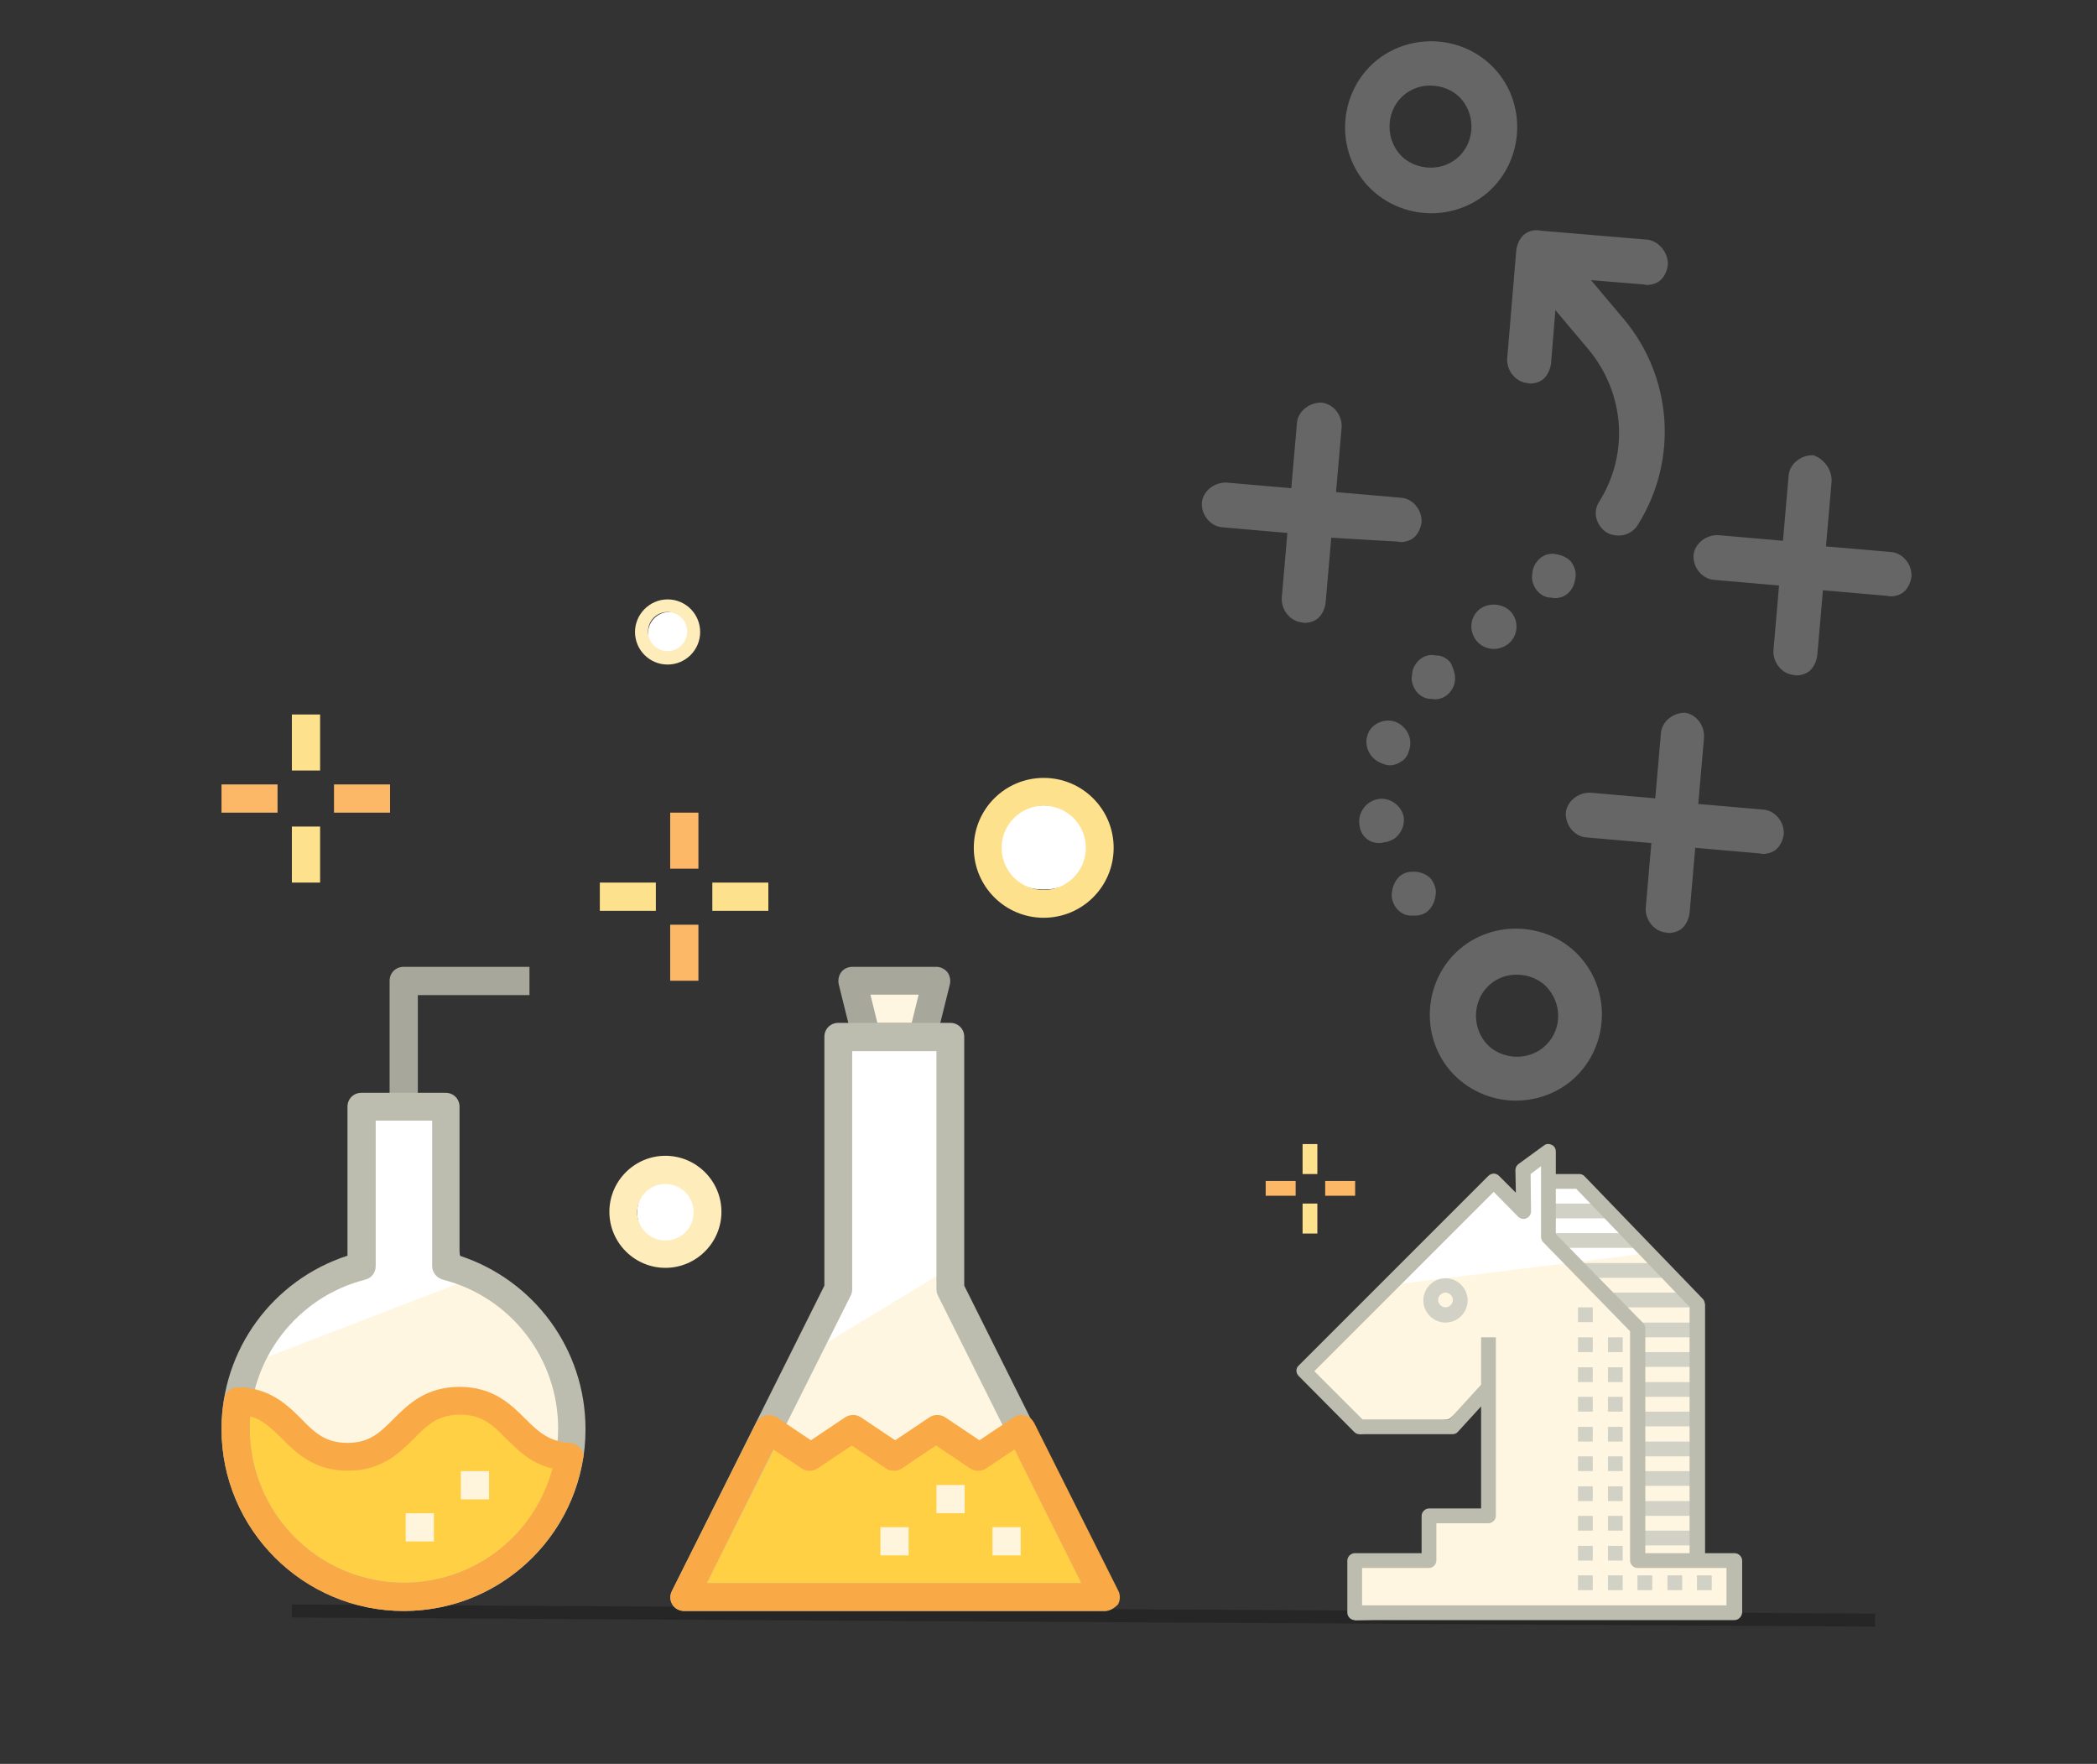 <?xml version="1.0" encoding="utf-8"?>
<!-- Generator: Adobe Illustrator 20.1.0, SVG Export Plug-In . SVG Version: 6.00 Build 0)  -->
<svg version="1.1" id="strategy-layer-1" xmlns="http://www.w3.org/2000/svg" xmlns:xlink="http://www.w3.org/1999/xlink" x="0px"
	 y="0px" viewBox="0 0 482.8 406.1" style="enable-background:new 0 0 482.8 406.1;" xml:space="preserve">
<rect x="0" y="0" width="482.8" height="406.1" fill="#333333" stroke="none"/>
<style type="text/css">
	.st0{opacity:0.251;fill:#FFFFFF;enable-background:new    ;}
	.st1{opacity:0.25;fill:none;stroke:#000000;stroke-width:3;stroke-miterlimit:10;enable-background:new    ;}
	.st2{fill:#FFF6E1;}
	.st3{fill:#FFFFFF;}
	.st4{fill:#D1D1C5;}
	.st5{fill:#BCBCAF;}
	.st6{fill:#FFF5DD;}
	.st7{fill:#FFCF44;}
	.st8{fill:#A8A79B;}
	.st9{fill:#FAA947;}
	.st10{fill:#FCB867;}
	.st11{fill:#FEE18D;}
	.st12{fill:#FFECBB;}
</style>
<g id="strategy-layer-bg">
	<g id="strategy-bg-img">
		<path class="st0" d="M353.7,53c-1.1,0-2.1,0.4-2.9,1.1c-0.8,0.7-1.5,2-1.7,3.5l-2.1,25c-0.1,2.9,2.1,5.4,4.7,5.6
			c0.2,0.1,0.5,0.1,0.7,0.1c1.1,0,2.4-0.5,3-1.1c0.8-0.7,1.5-2,1.7-3.5l1-12.3l7.5,8.9c8.4,10,9.6,24,2.6,35.2
			c-1.6,2.4-0.7,5.5,1.7,7.1c0.9,0.5,1.8,0.7,2.8,0.7c1.2,0,2.3-0.4,3.3-1.2c0.4-0.4,0.8-0.7,1.1-1.3c9.4-15,7.9-34.1-3.3-47.4
			l-7.5-8.9l12.3,1c0.2,0.1,0.5,0.1,0.7,0.1c1.1,0,2.4-0.5,3-1.1c0.8-0.7,1.5-2,1.7-3.5c0.1-2.9-2.1-5.4-4.5-5.8l-24.9-2.1
			C354.3,53,354,53,353.7,53 M304.1,92.7c-2.8,0-5.3,2.1-5.5,4.7l-1.3,15l-15-1.3h-0.1c-2.8,0-5.3,2.1-5.5,4.7
			c-0.1,2.9,2.1,5.4,4.7,5.6l15,1.3l-1.3,15c-0.1,2.9,2.1,5.4,4.7,5.6c0.2,0.1,0.5,0.1,0.7,0.1c1.1,0,2.4-0.5,3-1.1
			c0.8-0.7,1.5-2,1.7-3.5l1.3-15l15.4,0.9c0.2,0.1,0.5,0.1,0.7,0.1c1.1,0,2.4-0.5,3-1.1c0.8-0.7,1.5-2,1.7-3.5
			c0.1-2.9-2.1-5.4-4.7-5.6l-15-1.3l1.3-15c0.1-2.9-2.1-5.4-4.7-5.6C304.2,92.7,304.2,92.7,304.1,92.7 M417.3,104.8
			c-2.8,0-5.3,2.1-5.5,4.7l-1.3,15l-15-1.3h-0.1c-2.8,0-5.3,2.1-5.5,4.7c-0.1,2.9,2.1,5.4,4.7,5.6l15,1.3l-1.3,15
			c-0.1,2.9,2.1,5.4,4.7,5.6c0.2,0.1,0.5,0.1,0.7,0.1c1.1,0,2.4-0.5,3-1.1c0.8-0.7,1.5-2,1.7-3.5l1.3-15l15,1.3
			c0.2,0.1,0.5,0.1,0.7,0.1c1.1,0,2.4-0.5,3-1.1c0.8-0.7,1.5-2,1.7-3.5c0.1-2.9-2.1-5.4-4.7-5.6l-15-1.3l1.3-15
			c0.1-2.9-2.1-5.4-4.3-6C417.4,104.8,417.3,104.8,417.3,104.8 M357.4,127.5c-1.1,0-2.1,0.4-2.9,1.1c-1,0.9-1.7,2.2-1.7,3.5
			c-0.3,1.3,0.2,2.7,1,3.8c0.8,1,2,1.7,3.3,1.7c0.1,0,0.1,0,0.2,0c0.3,0.1,0.6,0.1,0.8,0.1c1.1,0,2.1-0.4,2.9-1.1
			c1-0.9,1.5-2,1.7-3.5c0.3-1.3-0.2-2.7-1-3.8c-0.9-1-2.4-1.6-3.5-1.7C358,127.5,357.7,127.5,357.4,127.5 M343.9,139.2
			c-1.2,0-2.4,0.4-3.3,1.1c-2.3,1.9-2.4,5.2-0.6,7.3c1,1.2,2.5,1.8,3.9,1.8c1.2,0,2.4-0.4,3.4-1.2c2.3-1.9,2.4-5.2,0.6-7.3
			C346.9,139.8,345.4,139.2,343.9,139.2 M329.7,150.8c-1.1,0-2.1,0.4-2.9,1.1c-1,0.9-1.7,2.2-1.7,3.5c-0.3,1.3,0.2,2.7,1,3.8
			c0.8,1,2,1.7,3.3,1.7c0.1,0,0.1,0,0.2,0c0.3,0.1,0.6,0.1,0.8,0.1c1.1,0,2.1-0.4,2.9-1.1c1-0.9,1.7-2.2,1.7-3.5
			c0.1-1.2-0.4-2.5-1-3.8c-0.8-1-2-1.7-3.3-1.7c-0.1,0-0.1,0-0.2,0C330.3,150.9,330,150.8,329.7,150.8 M387.9,164.1
			c-2.8,0-5.3,2.1-5.5,4.7l-1.3,15l-15-1.3H366c-2.8,0-5.3,2.1-5.5,4.7c-0.1,2.9,2.1,5.4,4.7,5.6l15,1.3l-1.3,15
			c-0.1,2.9,2.1,5.4,4.7,5.6c0.2,0.1,0.5,0.1,0.7,0.1c1.1,0,2.4-0.5,3-1.1c0.8-0.7,1.5-2,1.7-3.5l1.3-15l15,1.3
			c0.2,0.1,0.5,0.1,0.7,0.1c1.1,0,2.4-0.5,3-1.1c0.8-0.7,1.5-2,1.7-3.5c0.1-2.9-2.1-5.4-4.7-5.6l-15-1.3l1.3-15
			c0.3-3.1-1.8-5.6-4.3-6C388,164.1,387.9,164.1,387.9,164.1 M319.6,165.9c-2.1,0-4.1,1.3-4.7,3.2c-1,2.6,0.5,5.6,3.1,6.6
			c0.7,0.3,1.4,0.5,2,0.5c1.1,0,2.2-0.5,3.1-1.2c0.6-0.5,1.1-1.3,1.3-2.2c1-2.6-0.5-5.6-3.1-6.6C320.8,166,320.2,165.9,319.6,165.9
			 M318.1,183.9c-0.3,0-0.6,0-0.9,0.1c-2.8,0.5-4.7,3.3-4.2,6c0.3,2.5,2.2,4.1,4.5,4.1c0.4,0,0.9-0.1,1.3-0.2c1-0.1,2-0.6,2.6-1.1
			c1.2-1.1,2-2.7,1.8-4.7C322.7,185.7,320.5,183.9,318.1,183.9 M325.1,200.7c-1.1,0-2.1,0.4-2.9,1.1c-1,0.9-1.6,2.4-1.7,3.5
			c-0.3,1.3,0.2,2.7,1,3.8c0.8,1,2,1.7,3.3,1.7c0.1,0,0.1,0,0.2,0c0.2,0,0.5,0,0.7,0c1.2,0,2.2-0.3,3.1-1.1c1-0.9,1.6-2.4,1.7-3.5
			c0.3-1.3-0.2-2.7-1-3.8c-0.9-1-2-1.5-3.5-1.7C325.7,200.7,325.4,200.7,325.1,200.7 M349,213.8c-4.5,0-9.1,1.5-12.8,4.6
			c-8.3,7-9.4,19.7-2.4,28c3.9,4.6,9.6,7,15.2,7c4.5,0,9.1-1.5,12.8-4.6c8.3-7,9.4-19.7,2.4-28C360.4,216.2,354.7,213.8,349,213.8
			 M349.3,243.3c-2.7,0-5.5-1.1-7.3-3.3c-3.3-4-2.8-10.1,1.1-13.4c1.8-1.5,3.9-2.2,6.1-2.2c2.7,0,5.5,1.1,7.3,3.3
			c3.3,4,3,9.9-1.1,13.4C353.6,242.6,351.4,243.3,349.3,243.3 M329.4,38.6c-2.7,0-5.5-1.1-7.3-3.3c-3.3-4-2.8-10.1,1.1-13.4
			c1.8-1.5,3.9-2.2,6.1-2.2c2.7,0,5.5,1.1,7.3,3.3c3.3,4,2.8,10.1-1.1,13.4C333.7,37.9,331.6,38.6,329.4,38.6 M329.5,9.5
			c-4.5,0-9.1,1.5-12.8,4.6c-8.3,7-9.4,19.7-2.4,28c3.9,4.6,9.6,7,15.2,7c4.5,0,9.1-1.5,12.8-4.6c8.3-7,9.4-19.7,2.4-28
			C340.8,11.9,335.2,9.5,329.5,9.5"/>
	</g>
</g>
<line id="strategy-shadow" class="st1" x1="67.2" y1="370.9" x2="431.7" y2="373"/>
<g id="strategy-knight">
	<g id="Layer_7">
		<polygon class="st2" points="333.7,326.7 342,319.5 342,348.7 328.4,350.4 326.9,360.7 311.2,360.7 311.9,373 401,371.3 
			401,359.3 392.5,359.3 392.5,300.2 362.6,271.6 355.8,271.6 355.8,265.8 350.7,268.1 349.4,276.7 343.4,272 300.9,316.1 
			313.1,330.2 		"/>
	</g>
	<polygon class="st3" points="318.2,296.1 379.6,288.5 363.3,273.6 356.5,271.9 356.5,266.1 350.1,268.4 350.4,275.4 344.1,272.3 	
		"/>
	<rect x="356.5" y="277.1" class="st4" width="13.7" height="3.4"/>
	<rect x="356.5" y="283.9" class="st4" width="20.6" height="3.4"/>
	<rect x="363.3" y="290.8" class="st4" width="20.6" height="3.4"/>
	<rect x="370.2" y="297.6" class="st4" width="18.8" height="3.4"/>
	<rect x="377" y="304.5" class="st4" width="13.7" height="3.4"/>
	<rect x="377" y="311.3" class="st4" width="13.7" height="3.4"/>
	<rect x="377" y="318.2" class="st4" width="13.7" height="3.4"/>
	<rect x="377" y="325" class="st4" width="13.7" height="3.4"/>
	<rect x="377" y="331.9" class="st4" width="13.7" height="3.4"/>
	<rect x="377" y="338.7" class="st4" width="13.7" height="3.4"/>
	<rect x="377" y="345.6" class="st4" width="13.7" height="3.4"/>
	<rect x="377" y="352.4" class="st4" width="13.7" height="3.4"/>
	<path class="st5" d="M399.3,373h-87.4c-0.9,0-1.7-0.8-1.7-1.7v-12c0-0.9,0.8-1.7,1.7-1.7h15.4V349c0-0.9,0.8-1.7,1.7-1.7h12v-23.5
		l-5.3,5.8c-0.3,0.4-0.8,0.6-1.3,0.6H313c-0.5,0-0.9-0.2-1.2-0.5L299,316.8c-0.7-0.7-0.7-1.8,0-2.4l43.7-43.7
		c0.3-0.3,0.8-0.5,1.2-0.5l0,0c0.5,0,0.9,0.2,1.2,0.5l3.9,3.9l-0.1-5.2c0-0.6,0.3-1.1,0.7-1.4l5.9-4.3c0.5-0.4,1.2-0.4,1.8-0.1
		c0.6,0.3,0.9,0.9,0.9,1.5v19l20.1,20.5c0.3,0.3,0.5,0.8,0.5,1.2v51.8h20.6c0.9,0,1.7,0.8,1.7,1.7v12C401,372.2,400.3,373,399.3,373
		z M313.6,369.6h83.9V361H377c-0.9,0-1.7-0.8-1.7-1.7v-52.8l-20-20.5c-0.3-0.3-0.5-0.8-0.5-1.2v-16.3l-2.4,1.8l0.1,8.6
		c0,0.7-0.4,1.3-1.1,1.6c-0.6,0.3-1.4,0.1-1.9-0.4l-5.6-5.7l-41.3,41.3l11.1,11.1h20l7.3-8v-10.9h3.4V349c0,0.9-0.8,1.7-1.7,1.7h-12
		v8.6c0,0.9-0.8,1.7-1.7,1.7h-15.4L313.6,369.6L313.6,369.6z"/>
	<path class="st5" d="M392.5,359.3H389v-58.4l-26.1-27.2h-6.4v-3.4h7.1c0.5,0,0.9,0.2,1.2,0.5L392,299c0.3,0.3,0.5,0.7,0.5,1.2
		V359.3z"/>
	<path class="st4" d="M332.8,304.5c-2.8,0-5.1-2.3-5.1-5.1c0-2.8,2.3-5.1,5.1-5.1c2.8,0,5.1,2.3,5.1,5.1S335.6,304.5,332.8,304.5z
		 M332.8,297.6c-0.9,0-1.7,0.8-1.7,1.7c0,0.9,0.8,1.7,1.7,1.7c0.9,0,1.7-0.8,1.7-1.7S333.7,297.6,332.8,297.6z"/>
	<rect x="390.7" y="362.7" class="st4" width="3.4" height="3.4"/>
	<rect x="383.9" y="362.7" class="st4" width="3.4" height="3.4"/>
	<rect x="377" y="362.7" class="st4" width="3.4" height="3.4"/>
	<rect x="370.2" y="362.7" class="st4" width="3.4" height="3.4"/>
	<rect x="363.3" y="362.7" class="st4" width="3.4" height="3.4"/>
	<rect x="370.2" y="355.9" class="st4" width="3.4" height="3.4"/>
	<rect x="363.3" y="355.9" class="st4" width="3.4" height="3.4"/>
	<rect x="370.2" y="349" class="st4" width="3.4" height="3.4"/>
	<rect x="363.3" y="349" class="st4" width="3.4" height="3.4"/>
	<rect x="370.2" y="342.2" class="st4" width="3.4" height="3.4"/>
	<rect x="363.3" y="342.2" class="st4" width="3.4" height="3.4"/>
	<rect x="370.2" y="335.3" class="st4" width="3.4" height="3.4"/>
	<rect x="363.3" y="335.3" class="st4" width="3.4" height="3.4"/>
	<rect x="370.2" y="328.5" class="st4" width="3.4" height="3.4"/>
	<rect x="363.3" y="328.5" class="st4" width="3.4" height="3.4"/>
	<rect x="370.2" y="321.6" class="st4" width="3.4" height="3.4"/>
	<rect x="363.3" y="321.6" class="st4" width="3.4" height="3.4"/>
	<rect x="370.2" y="314.8" class="st4" width="3.4" height="3.4"/>
	<rect x="363.3" y="314.8" class="st4" width="3.4" height="3.4"/>
	<rect x="370.2" y="307.9" class="st4" width="3.4" height="3.4"/>
	<rect x="363.3" y="307.9" class="st4" width="3.4" height="3.4"/>
	<rect x="363.3" y="301" class="st4" width="3.4" height="3.4"/>
</g>
<g id="strategy-glass-r">
	<rect x="189.8" y="341.9" class="st6" width="6.5" height="6.5"/>
	<rect x="176.9" y="351.6" class="st6" width="6.5" height="6.5"/>
	<g>
		<polygon class="st7" points="159.7,367.7 252.2,367.7 234.9,331.1 228.5,334.3 217,328.9 209.1,332.9 205.9,336.2 196.2,328.9 
			185.2,335.7 176.9,328.9 		"/>
		<polygon class="st2" points="176.9,328.9 193,295.7 193,238.7 218.8,238.7 218.8,295.7 233.1,326.3 228.5,335.3 215.6,329.6 
			207.8,334.3 194.8,327.6 185.8,335.3 		"/>
		<polygon class="st2" points="200.3,237.2 196.2,225.8 216.9,225.8 211.4,237.2 		"/>
		<polygon class="st3" points="184.9,312.4 218.8,291.9 218.8,238.7 193,238.7 193,295.7 		"/>
		<path class="st8" d="M212.3,241.9h-12.9c-1.5,0-2.8-1-3.1-2.4l-3.2-12.9c-0.2-1,0-2,0.6-2.8s1.6-1.2,2.5-1.2h19.4
			c1,0,1.9,0.5,2.5,1.2c0.6,0.8,0.8,1.8,0.6,2.8l-3.2,12.9C215.1,240.9,213.8,241.9,212.3,241.9z M202,235.5h7.9l1.6-6.5h-11.1
			L202,235.5z"/>
		<path class="st5" d="M254.3,370.9h-96.8c-1.1,0-2.2-0.6-2.7-1.5c-0.6-1-0.6-2.1-0.1-3.1l35.1-70.3v-57.3c0-1.8,1.4-3.2,3.2-3.2
			h25.8c1.8,0,3.2,1.4,3.2,3.2V296l35.1,70.3c0.5,1,0.4,2.2-0.1,3.1C256.4,370.4,255.4,370.9,254.3,370.9z M162.7,364.5H249
			l-33.1-66.3c-0.2-0.4-0.3-0.9-0.3-1.4V242h-19.4v54.8c0,0.5-0.1,1-0.3,1.4L162.7,364.5z"/>
		<path class="st9" d="M254.3,370.9h-96.8c-1.1,0-2.2-0.6-2.7-1.5c-0.6-1-0.6-2.1-0.1-3.1l19.4-38.7c0.4-0.8,1.2-1.4,2.1-1.7
			c0.9-0.2,1.8-0.1,2.6,0.4l7.9,5.3l7.9-5.3c1.1-0.7,2.5-0.7,3.6,0l7.9,5.3l7.9-5.3c1.1-0.7,2.5-0.7,3.6,0l7.9,5.3l7.9-5.3
			c0.8-0.5,1.7-0.7,2.6-0.4c0.9,0.2,1.6,0.8,2.1,1.7l19.4,38.7c0.5,1,0.4,2.2-0.1,3.1C256.4,370.4,255.4,370.9,254.3,370.9z
			 M162.7,364.5H249l-15.4-30.8l-6.6,4.4c-1.1,0.7-2.5,0.7-3.6,0l-7.9-5.3l-7.9,5.3c-1.1,0.7-2.5,0.7-3.6,0l-7.9-5.3l-7.9,5.3
			c-1.1,0.7-2.5,0.7-3.6,0l-6.6-4.4L162.7,364.5z"/>
		<rect x="215.6" y="341.9" class="st6" width="6.5" height="6.5"/>
		<rect x="202.7" y="351.6" class="st6" width="6.5" height="6.5"/>
		<rect x="228.5" y="351.6" class="st6" width="6.5" height="6.5"/>
	</g>
</g>
<g id="strategy-glass-l">
	<g>
		<path class="st7" d="M57.2,321.6c-10.6-5.5-1.9,32,12.9,41.9c10.5,7,22.2,5.2,29.1,4.1c18.2-2.9,32.7-17.8,31.8-31.1
			c-0.4-6.1,0.2-9-1.1-3.6c-3,12.8-11.8-7.7-26.3-10.1L79,335.7C79,335.7,68.8,327.6,57.2,321.6z"/>
		<polygon class="st2" points="81,291.9 61.8,304.7 55.6,319.3 62.6,324.8 78.7,335.3 93.4,328.1 104.6,321 126.1,332.9 
			130.9,332.9 128.5,311.3 116.5,298.3 102,290.3 102.3,256.1 83.6,256.1 		"/>
		<polyline class="st3" points="61.6,312.4 105,295.7 105.9,289.1 99.4,258 86.5,258 84.1,294.7 64,300.5 61.6,312.4 		"/>
		<path class="st8" d="M96.2,254.8h-6.5v-29c0-1.8,1.4-3.2,3.2-3.2h29v6.5H96.2V254.8z"/>
		<path class="st5" d="M93,370.9c-23.1,0-42-18.8-42-41.9c0-18.3,11.8-34.3,29-39.9v-34.3c0-1.8,1.4-3.2,3.2-3.2h19.4
			c1.8,0,3.2,1.4,3.2,3.2v34.3c17.2,5.6,29,21.6,29,39.9C134.9,352.1,116.1,370.9,93,370.9z M86.5,258v33.5c0,1.5-1,2.8-2.4,3.1
			c-15.7,4-26.6,18.2-26.6,34.3c0,19.6,15.9,35.5,35.5,35.5s35.5-15.9,35.5-35.5c0-16.2-10.9-30.3-26.6-34.3
			c-1.4-0.4-2.4-1.7-2.4-3.1V258H86.5z"/>
		<path class="st9" d="M133.6,333.4c-0.6-0.7-1.5-1.2-2.4-1.2c-1,0-1.8-0.2-2.6-0.4c-0.2,2.1-1.7,4.1-1.8,6.2c0.1,0,0.2,0.1,0.4,0.1
			c-4.1,15.4-18,26.3-34.2,26.3c-19.6,0-35.5-15.9-35.5-35.5c0-0.9,0-1.8,0.1-2.8c3,0.8,4.9,2.8,7.3,5.1c3.3,3.3,7.4,7.4,15.2,7.4
			s11.9-4.1,15.2-7.4c3.1-3.1,5.5-5.5,10.6-5.5s7.6,2.4,10.6,5.5c2.7,2.6,5.6,5.6,10.3,6.8c0.1-2.1,1.6-4.1,1.8-6.2
			c-3.2-0.8-5.2-2.7-7.6-5.1c-3.3-3.3-7.4-7.4-15.2-7.4s-11.9,4.1-15.2,7.4c-3.1,3.1-5.5,5.5-10.6,5.5s-7.6-2.4-10.6-5.5
			c-2.7-2.7-5.7-5.6-10.5-6.8c-0.6,2-2.5,4-1.3,6.3c-1.2-2.3,0.7-4.3,1.3-6.3c-1.2-0.3-2.5-0.5-4-0.5c-1.8,0-3,1.1-3.3,2.7
			c-0.4,2.3-0.6,4.6-0.6,6.9c0,23.1,18.8,41.9,41.9,41.9c20.5,0,37.9-14.7,41.3-35C134.5,335,134.2,334.1,133.6,333.4z"/>
	</g>
	<rect x="106.1" y="338.7" class="st6" width="6.5" height="6.5"/>
	<rect x="93.4" y="348.4" class="st6" width="6.5" height="6.5"/>
</g>
<g id="strategy-sparkles">
	<rect x="291.4" y="271.9" class="st10" width="6.9" height="3.4"/>
	<rect x="305.1" y="271.9" class="st10" width="6.9" height="3.4"/>
	<rect x="299.9" y="263.4" class="st11" width="3.4" height="6.9"/>
	<rect x="299.9" y="277.1" class="st11" width="3.4" height="6.9"/>
	<ellipse class="st3" cx="240.3" cy="195.1" rx="11.8" ry="9.7"/>
	<ellipse class="st3" cx="153.7" cy="279.1" rx="7" ry="7.9"/>
	<circle class="st3" cx="154.1" cy="145.8" r="4.9"/>
	<rect x="51" y="180.6" class="st10" width="12.9" height="6.5"/>
	<rect x="76.9" y="180.6" class="st10" width="12.9" height="6.5"/>
	<rect x="67.2" y="164.5" class="st11" width="6.5" height="12.9"/>
	<rect x="67.2" y="190.3" class="st11" width="6.5" height="12.9"/>
	<rect x="138.1" y="203.2" class="st11" width="12.9" height="6.5"/>
	<rect x="164" y="203.2" class="st11" width="12.9" height="6.5"/>
	<rect x="154.3" y="187.1" class="st10" width="6.5" height="12.9"/>
	<rect x="154.3" y="212.9" class="st10" width="6.5" height="12.9"/>
	<path class="st12" d="M153.2,291.9c-7.1,0-12.9-5.8-12.9-12.9s5.8-12.9,12.9-12.9c7.1,0,12.9,5.8,12.9,12.9
		S160.3,291.9,153.2,291.9z M153.2,272.6c-3.6,0-6.5,2.9-6.5,6.5s2.9,6.5,6.5,6.5s6.5-2.9,6.5-6.5S156.8,272.6,153.2,272.6z"/>
	<path class="st11" d="M240.3,211.3c-8.9,0-16.1-7.2-16.1-16.1s7.2-16.1,16.1-16.1c8.9,0,16.1,7.2,16.1,16.1
		S249.2,211.3,240.3,211.3z M240.3,185.5c-5.3,0-9.7,4.3-9.7,9.7c0,5.3,4.3,9.7,9.7,9.7c5.3,0,9.7-4.3,9.7-9.7
		S245.6,185.5,240.3,185.5z"/>
	<path class="st12" d="M153.7,153c-4.2,0-7.5-3.4-7.5-7.5s3.4-7.5,7.5-7.5c4.2,0,7.5,3.4,7.5,7.5S157.9,153,153.7,153z M153.7,140.9
		c-2.5,0-4.5,2-4.5,4.5s2,4.5,4.5,4.5s4.5-2,4.5-4.5S156.2,140.9,153.7,140.9z"/>
</g>
</svg>

